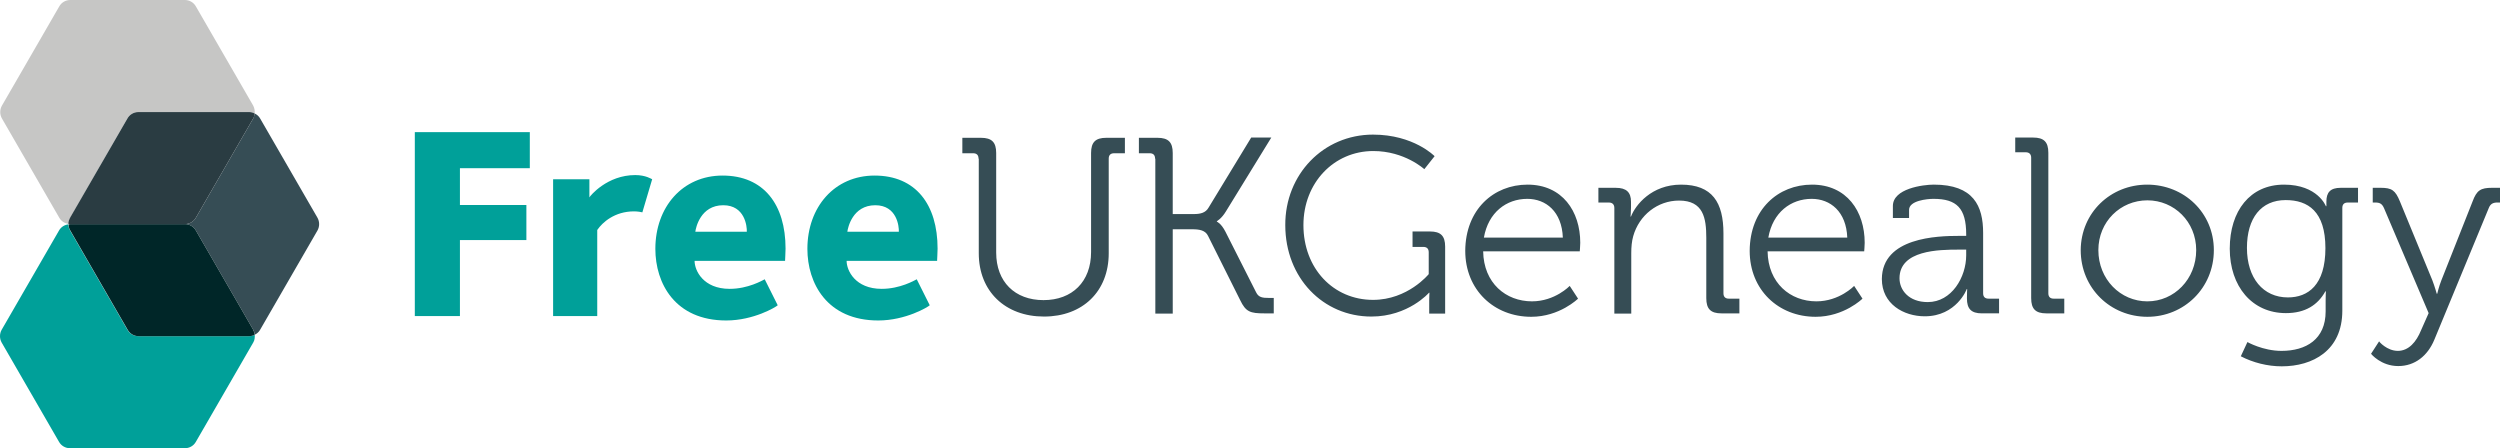 <svg xmlns="http://www.w3.org/2000/svg" width="485.837" height="87.106" viewBox="0 0 485.837 87.106"><path fill="#00A099" d="M26.91 65.33c-.904 0-1.714-.478-2.143-1.24l-11.15-19.3c-.19-.38-.334-.76-.334-1.19-.762.095-1.43.524-1.81 1.19L.322 64.09c-.43.762-.43 1.715 0 2.478l11.15 19.3c.428.76 1.238 1.238 2.143 1.238h22.3c.906 0 1.716-.477 2.145-1.24L49.21 66.57c.287-.477.335-1 .287-1.525-.334.19-.715.286-1.096.286H26.91z"/><path fill="#C6C6C5" d="M24.767 23.015c.43-.762 1.24-1.24 2.144-1.24h21.492c.38 0 .762.096 1.096.287.048-.524-.048-1.048-.286-1.525L38.062 1.24C37.63.476 36.82 0 35.916 0H13.664c-.905 0-1.715.477-2.144 1.24L.37 20.537c-.43.762-.43 1.715 0 2.478l11.15 19.3c.38.666 1.047 1.095 1.81 1.19 0-.43.095-.81.334-1.19l11.103-19.3z"/><path fill="#364D55" d="M61.696 42.314l-11.15-19.3c-.238-.428-.62-.76-1.048-.952-.048.334-.143.667-.286.953l-11.15 19.3c-.43.76-1.24 1.238-2.144 1.238.905 0 1.715.477 2.144 1.24l11.15 19.298c.19.287.238.62.286.954.43-.19.81-.524 1.048-.953l11.15-19.298c.43-.763.43-1.716 0-2.478z"/><path fill="#002628" d="M38.06 44.792c-.428-.762-1.238-1.24-2.143-1.24H13.664c-.143 0-.238.05-.334.05 0 .428.095.81.334 1.19l11.15 19.3c.43.76 1.24 1.238 2.144 1.238H48.4c.382 0 .763-.095 1.097-.286-.048-.334-.143-.667-.286-.953L38.06 44.793z"/><path fill="#2A3C42" d="M35.917 43.553c.905 0 1.715-.477 2.144-1.24l11.15-19.298c.192-.286.24-.62.287-.953-.334-.19-.715-.286-1.096-.286H26.91c-.904 0-1.714.477-2.143 1.24l-11.15 19.298c-.19.38-.334.762-.334 1.19.095 0 .238.05.334.05h22.3z"/><g fill="#364D55"><path d="M190.163 30.83c0-.715-.38-1.048-1.048-1.048h-2.097V26.78h3.62c2.098 0 2.955.858 2.955 2.954V49.08c0 5.67 3.62 9.244 9.197 9.244 5.575 0 9.244-3.574 9.244-9.34v-19.25c0-2.097.858-2.954 2.954-2.954h3.62v3.002h-2.096c-.667 0-1.048.334-1.048 1.048v18.393c0 7.386-5.05 12.294-12.58 12.294S190.21 56.61 190.21 49.223V30.83h-.047zM224.472 30.83c0-.715-.38-1.048-1.048-1.048h-2.097V26.78h3.62c2.098 0 2.955.858 2.955 2.954V41.6H232c1.287 0 2.287-.24 2.86-1.24l8.29-13.628h3.907l-8.815 14.343c-.858 1.43-1.763 1.906-1.763 1.906v.096s.81.286 1.667 1.954l5.956 11.77c.477 1 1.24 1.096 2.478 1.096h.954v3.002h-1.81c-2.765 0-3.622-.286-4.718-2.573l-6.242-12.485c-.524-1.096-1.668-1.287-3.097-1.287h-3.764v16.392h-3.383V30.83h-.048zM266.833 26.16c7.91 0 11.96 4.193 11.96 4.193l-2 2.525s-3.813-3.526-9.912-3.526c-7.67 0-13.58 6.195-13.58 14.39 0 8.435 5.813 14.535 13.533 14.535 6.766 0 10.817-5.003 10.817-5.003v-4.24c0-.716-.38-1.05-1.048-1.05h-2.097v-3h3.383c2.097 0 2.954.857 2.954 2.953v13.01h-3.097v-2.574c0-.715.048-1.477.048-1.477h-.095s-4.003 4.622-11.198 4.622c-9.34 0-16.725-7.48-16.725-17.774-.048-9.817 7.385-17.584 17.058-17.584zM296.853 35.88c6.766 0 10.245 5.195 10.245 11.294 0 .572-.095 1.668-.095 1.668H288.23c.094 6.195 4.43 9.72 9.482 9.72 4.48 0 7.338-3 7.338-3l1.62 2.477s-3.574 3.525-9.1 3.525c-7.244 0-12.82-5.242-12.82-12.818.048-8.053 5.527-12.866 12.103-12.866zm6.862 10.294c-.19-5.05-3.288-7.53-6.91-7.53-4.05 0-7.576 2.622-8.433 7.53h15.343zM313.722 40.408c0-.667-.38-1.048-1.048-1.048h-2.05V36.5h3.384c2.05 0 2.954.86 2.954 2.717v1.096c0 .953-.095 1.763-.095 1.763h.095c.858-2.24 4.003-6.195 9.72-6.195 6.1 0 8.245 3.48 8.245 9.484V56.99c0 .715.38 1.048 1.048 1.048h2.05v2.86h-3.48c-2.097 0-2.954-.86-2.954-2.955V46.22c0-3.86-.57-7.242-5.288-7.242-4.193 0-7.767 2.86-8.91 6.91-.287 1-.382 2.143-.382 3.287v11.77h-3.288V40.408zM352.128 35.88c6.766 0 10.245 5.195 10.245 11.294 0 .572-.095 1.668-.095 1.668h-18.774c.095 6.195 4.432 9.72 9.483 9.72 4.48 0 7.338-3 7.338-3l1.62 2.477s-3.574 3.525-9.1 3.525c-7.244 0-12.82-5.242-12.82-12.818.048-8.053 5.528-12.866 12.103-12.866zm6.862 10.294c-.19-5.05-3.288-7.53-6.91-7.53-4.05 0-7.576 2.622-8.433 7.53h15.343zM380.72 45.84h1.38v-.286c0-5.1-1.857-6.91-6.337-6.91-1.24 0-4.765.335-4.765 2.145v1.57h-3.145v-2.334c0-3.383 5.86-4.146 7.958-4.146 7.72 0 9.58 4.146 9.58 9.387V56.99c0 .714.38 1.047 1.047 1.047h2.05v2.86h-3.337c-2.097 0-2.907-.906-2.907-2.908 0-1.05.048-1.812.048-1.812h-.094c.048 0-2 5.29-8.148 5.29-4.098 0-8.34-2.384-8.34-7.244.05-8.098 10.818-8.384 15.01-8.384zm-6.1 12.866c4.67 0 7.48-4.86 7.48-9.1v-1.097h-1.43c-3.86 0-11.53.094-11.53 5.574 0 2.287 1.81 4.622 5.48 4.622zM394.728 30.64c0-.667-.38-1.048-1.048-1.048h-2.05v-2.86h3.48c2.097 0 2.954.86 2.954 2.955V56.99c0 .715.38 1.048 1.048 1.048h2.05v2.86h-3.48c-2.097 0-2.954-.86-2.954-2.955V30.64zM417.267 35.88c7.148 0 12.96 5.433 12.96 12.724 0 7.386-5.812 12.96-12.912 12.96-7.148 0-12.96-5.527-12.96-12.96.046-7.29 5.812-12.723 12.912-12.723zm.048 22.683c5.194 0 9.483-4.29 9.483-9.96 0-5.527-4.29-9.672-9.483-9.672-5.242 0-9.53 4.147-9.53 9.674 0 5.67 4.288 9.96 9.53 9.96zM443.856 35.88c6.576 0 8.148 4.194 8.148 4.194h.095s0-.43 0-.905c0-1.764.76-2.67 2.763-2.67h3.383v2.86h-2c-.668 0-1.05.334-1.05 1.048v19.966c0 7.767-5.765 10.817-11.77 10.817-2.763 0-5.574-.714-7.957-1.953l1.286-2.764s3.002 1.715 6.623 1.715c4.764 0 8.576-2.24 8.576-7.672v-2.144c0-.905.048-1.763.048-1.763h-.095c-1.478 2.667-3.908 4.24-7.673 4.24-6.576 0-10.912-5.194-10.912-12.532s3.956-12.437 10.53-12.437zm8.053 12.343c0-7.148-3.384-9.34-7.72-9.34-4.765 0-7.53 3.48-7.53 9.292 0 5.86 3.146 9.625 7.96 9.625 3.906 0 7.29-2.382 7.29-9.577zM465.966 68.188c2.144 0 3.62-1.763 4.527-4.003l1.477-3.336-8.672-20.396c-.38-.858-.81-1.096-1.715-1.096h-.477v-2.86h1.525c2.193 0 2.86.478 3.765 2.67l6.29 15.295c.477 1.24.858 2.62.858 2.62h.095s.334-1.43.81-2.62l6.052-15.296c.81-2.192 1.572-2.668 3.812-2.668h1.525v2.858h-.477c-.858 0-1.382.238-1.715 1.096l-10.58 25.59c-1.286 3.096-3.763 5.098-7.004 5.098-3.382 0-5.288-2.383-5.288-2.383l1.572-2.43c-.047.048 1.526 1.858 3.622 1.858z"/></g><g fill="#00A099"><path d="M89.38 32.69v7.147h12.914v6.814H89.38v14.773h-8.767v-35.74h22.348v7.006H89.38zM124.833 41.266c-.143-.048-.905-.19-1.62-.19-3.764 0-6.147 2.143-7.148 3.62V61.42h-8.577V34.834h7.052v3.526c.143-.287 3.43-4.337 8.91-4.337 2.05 0 3.146.762 3.29.81l-1.907 6.433zM152.566 50.7h-17.583c0 1.86 1.668 5.433 6.814 5.433 3.574 0 6.338-1.62 6.814-1.858l2.526 5.05c-.334.335-4.67 2.955-10.007 2.955-9.96 0-13.772-7.243-13.772-13.914 0-8.148 5.29-14.248 13.056-14.248 8.005 0 12.246 5.623 12.246 14.2.002 1.048-.094 1.715-.094 2.383zm-12.008-10.816c-4.432 0-5.337 4.384-5.432 5.146h10.007c.047-1.048-.38-5.146-4.575-5.146zM182.11 50.7h-17.583c0 1.86 1.668 5.433 6.814 5.433 3.575 0 6.34-1.62 6.815-1.858l2.525 5.05c-.334.335-4.67 2.955-10.007 2.955-9.96 0-13.77-7.243-13.77-13.914 0-8.148 5.288-14.248 13.055-14.248 8.005 0 12.246 5.623 12.246 14.2 0 1.048-.094 1.715-.094 2.383zm-12.008-10.816c-4.432 0-5.337 4.384-5.432 5.146h10.007c.047-1.048-.382-5.146-4.575-5.146z"/></g></svg>